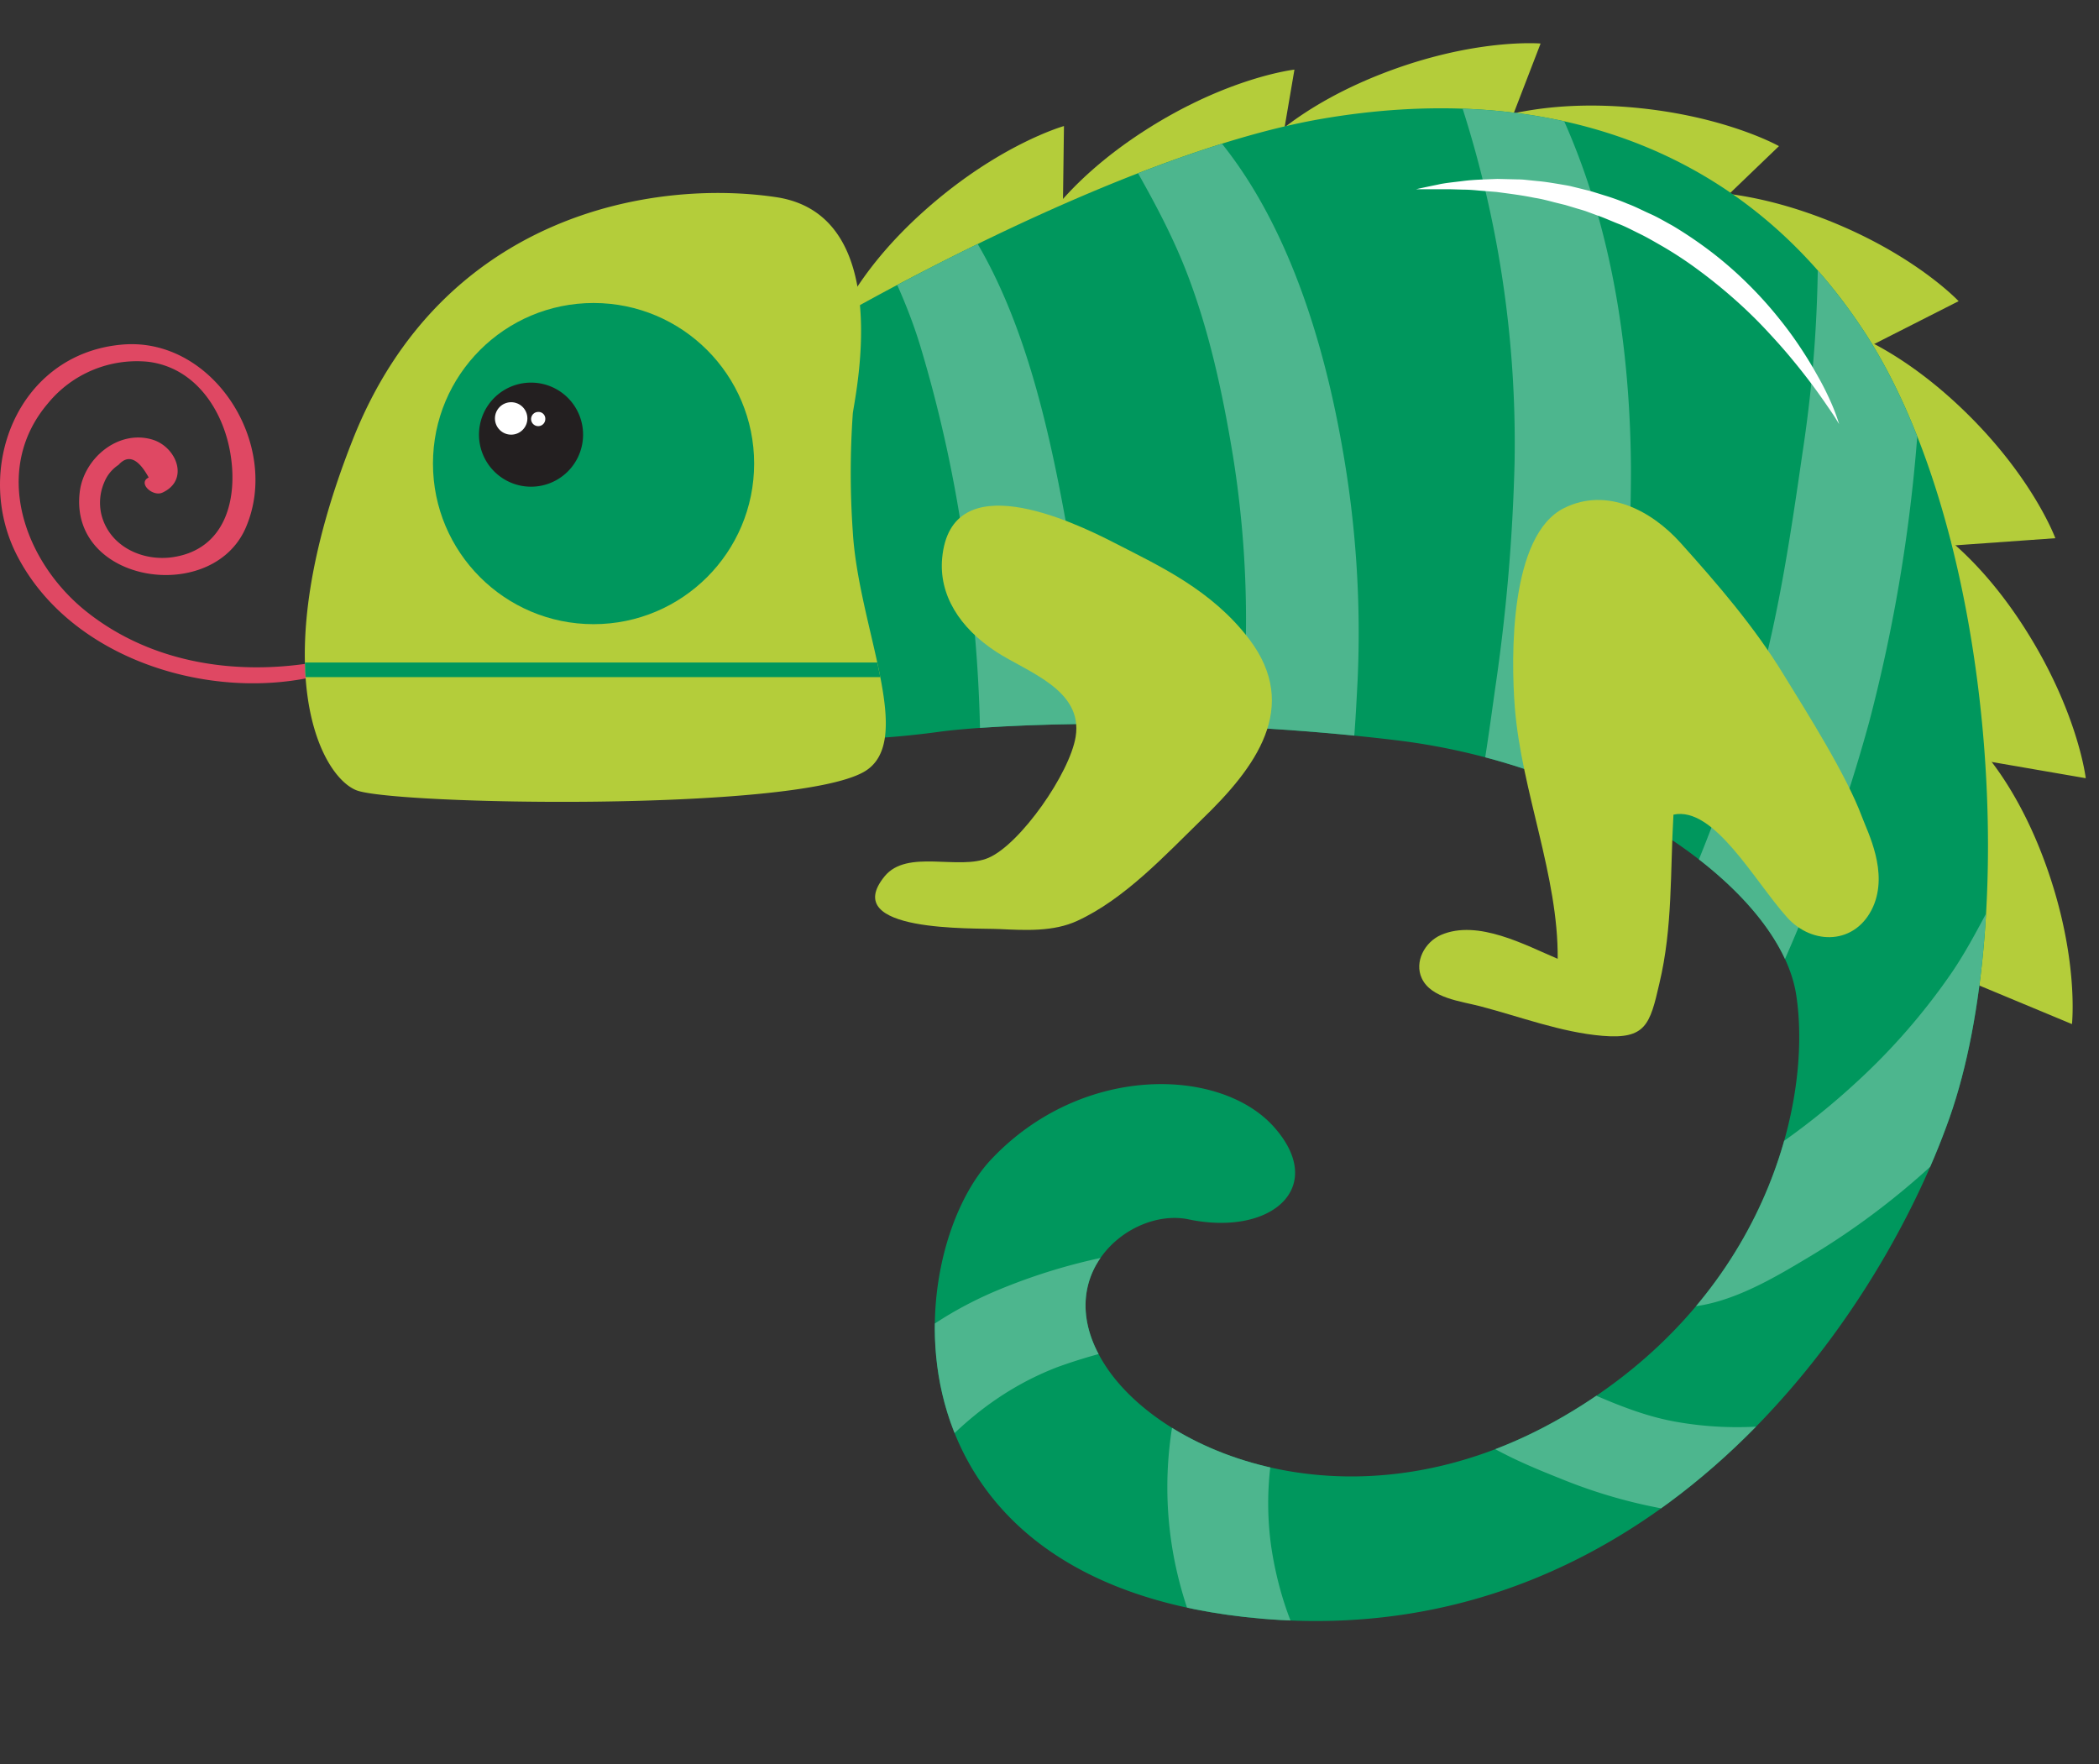 <svg xmlns="http://www.w3.org/2000/svg" xmlns:xlink="http://www.w3.org/1999/xlink" viewBox="0 0 310.56 261.01"><rect x="0" y="0" width="310.56" height="261.01" fill="#333333" stroke="none"/><defs><clipPath id="a"><path d="M121.58,48.34s43.33-25.52,74.11-30.78S256.85,20,275.88,49.15,299,135.42,288.44,165.39s-44.15,79-101.66,74.11-53.46-53.86-40.09-68,33.75-13.63,41.71-4.86c8.12,9-.27,16.34-12.55,13.77-8.72-1.82-21.06,8.51-12.15,21.87s37.66,24.71,67.63,7.29,36.86-46.57,34.43-62.37-28.76-34-59.13-37.67-59.54-2.43-68-1.21A133.82,133.82,0,0,1,122,109.49Z" fill="#00975d"/></clipPath><clipPath id="b"><path d="M126.17,61.3c0-1.35,6.75-29.43-11.34-32.13S65.41,31.6,52.18,65.08s-4.86,49.68.54,51.84,64.54,3.24,75.07-2.7c7.86-4.44-.81-21.33-1.62-35.64A125.44,125.44,0,0,1,126.17,61.3Z" fill="#b4cd3a"/></clipPath></defs><title>qaAsset 4</title><path d="M123.4,49s2.63-8.31,13.57-18,20.45-12.35,20.45-12.35l-.2,15.19s-17.62,7.29-22.68,10.33A57.26,57.26,0,0,1,123.4,49Z" fill="#b4cd3a"/><path d="M153.2,35s3.89-7.79,16.2-15.7,22.12-9,22.12-9l-2.56,15S170.43,29.74,165,32A56.58,56.58,0,0,1,153.2,35Z" fill="#b4cd3a"/><path d="M185.47,23.1s5.35-6.87,19-12.19,23.47-4.47,23.47-4.47l-5.46,14.17s-19.06.71-24.86,1.8A56.56,56.56,0,0,1,185.47,23.1Z" fill="#b4cd3a"/><path d="M217.69,18.78s7.75-4,22.35-3,23.17,5.84,23.17,5.84L252.27,32.13S234.7,24.73,229,23.27A56.69,56.69,0,0,1,217.69,18.78Z" fill="#b4cd3a"/><path d="M247.09,28.54s8.58-1.53,22.27,3.64,20.43,12.38,20.43,12.38l-13.54,6.87s-14.64-12.21-19.68-15.29A56.69,56.69,0,0,1,247.09,28.54Z" fill="#b4cd3a"/><path d="M271,48.29s8.49,1.93,19.1,12,14,19.34,14,19.34l-15.16,1.08S280.19,63.77,276.74,59A56.43,56.43,0,0,1,271,48.29Z" fill="#b4cd3a"/><path d="M283.94,76.74S291.73,80.65,299.6,93s9,22.14,9,22.14l-15-2.59S289.19,94,287,88.5A56.92,56.92,0,0,1,283.94,76.74Z" fill="#b4cd3a"/><path d="M291,108.65s6.73,5.53,11.69,19.29,3.87,23.58,3.87,23.58l-14-5.83s-.23-19.07-1.17-24.9A57,57,0,0,1,291,108.65Z" fill="#b4cd3a"/><path d="M121.58,48.34s43.33-25.52,74.11-30.78S256.85,20,275.88,49.15,299,135.42,288.44,165.39s-44.15,79-101.66,74.11-53.46-53.86-40.09-68,33.75-13.63,41.71-4.86c8.12,9-.27,16.34-12.55,13.77-8.72-1.82-21.06,8.51-12.15,21.87s37.66,24.71,67.63,7.29,36.86-46.57,34.43-62.37-28.76-34-59.13-37.67-59.54-2.43-68-1.21A133.82,133.82,0,0,1,122,109.49Z" fill="#00975d"/><g clip-path="url(#a)"><path d="M125,27.15c4.32,7.86,8.49,15.31,11.15,24a199,199,0,0,1,6.21,27.62A212.23,212.23,0,0,1,145,107.85a90.78,90.78,0,0,1-.49,14c-.6,4.39-2.35,8.08-.22,12.28,1.39,2.75,4.64,3.83,7.51,3.37,10.18-1.61,9.19-17.75,9.14-25.35a198.07,198.07,0,0,0-3-33.59c-3.39-18.93-8.76-43.5-24.77-56-3.42-2.68-11.09-.7-8.17,4.61Z" fill="#4db68e"/><path d="M163.43,17c4.32,7.62,8.86,14.9,12.07,23.11,3.41,8.74,5.4,18.09,6.92,27.32a152.74,152.74,0,0,1,1.84,29.67q-.24,7.92-1.25,15.78c-.68,5.19-1.63,10.23-.9,15.47.59,4.28,8.86,8,11.76,3.88,6-8.62,6.46-21.42,7-31.64a156,156,0,0,0-2.25-34.25c-3.3-19-10.7-42.07-27-53.95-3.39-2.48-11.22-.77-8.17,4.61Z" fill="#4db68e"/><path d="M212.94,6.32a162.48,162.48,0,0,1,11.15,62.15,275.11,275.11,0,0,1-2.91,33.66c-.78,5.6-1.54,11.22-2.63,16.77-1,5.23-3.78,11.08-2.29,16.39,1.25,4.44,6.23,6.28,10.27,4.6,5.78-2.39,7.44-9.14,8.75-14.7,1.43-6.06,2.35-12.27,3.23-18.43a251.32,251.32,0,0,0,2.8-37.57c-.18-23.56-4.87-47.21-18.62-66.71-3.27-4.62-12.22-2.47-9.75,3.84Z" fill="#4db68e"/><path d="M268.94,33.6a197,197,0,0,1-2.23,33.27c-1.68,11.61-3.39,23.26-6.47,34.58a257.23,257.23,0,0,1-11.36,31.62A109.91,109.91,0,0,1,242.53,146c-2.59,4.44-5.91,8.18-7,13.3-.93,4.38,5.35,7.08,8.71,6.31,10.59-2.43,16-14.81,19.93-23.88a254.66,254.66,0,0,0,12.39-34.92,238.26,238.26,0,0,0,6.59-36.43c1.28-12.63,1.77-24.91-3.14-36.83-1.58-3.83-11.21-5.67-11.06.1Z" fill="#4db68e"/><path d="M299.47,125.68c-4.1,5.74-6.71,12.37-10.69,18.21a94.56,94.56,0,0,1-14.12,16.24A106.93,106.93,0,0,1,257.57,173a74.1,74.1,0,0,1-9.86,5.28c-3.4,1.4-6.74,2.19-9.59,4.61-3.48,2.95.52,7.72,3.27,9,8.83,4.26,18.19-1.07,25.78-5.62a111.83,111.83,0,0,0,19.4-14.55,99.17,99.17,0,0,0,15.28-18.47c4.25-6.62,8.54-14.59,8.7-22.62.1-4.56-7.83-9.51-11.08-5Z" fill="#4db68e"/><path d="M277.68,206.85a51.73,51.73,0,0,1-29.83,3.49c-11.09-2-20.47-9.52-31.61-10.61-4.73-.46-6.17,4.87-3.58,8,4.51,5.41,11.87,8.51,18.28,11.06a76.6,76.6,0,0,0,21.4,5.32c11.52,1,28.25,1.06,35-10.2,3.18-5.32-6-8.58-9.64-7.05Z" fill="#4db68e"/><path d="M200.41,253.09c-7.41-5.54-11.07-15.61-12.35-24.43a46.3,46.3,0,0,1,.25-14.1c.78-4.74,3.52-10.35,2-15.05a6.43,6.43,0,0,0-8.73-3.92c-5.88,2.49-7.5,11-8.32,16.66a56,56,0,0,0,.59,19c2.48,12,9.13,25.24,21.46,29.37,5.38,1.81,10.7-3.35,5.08-7.55Z" fill="#4db68e"/><path d="M133.61,220.83c6-8.22,13.22-14.85,22.82-18.55a78.24,78.24,0,0,1,16.39-4c5.45-.83,10.92-1.08,15.23-4.92,2.62-2.33-.28-6.14-2.58-7.14-6.29-2.75-12.78-1.92-19.34-.74a86.82,86.82,0,0,0-19.38,5.78c-10.23,4.48-20.44,12.39-23.62,23.5-1.45,5.08,6.94,11,10.48,6.11Z" fill="#4db68e"/></g><path d="M46,98.1C34.34,99.93,22,97.94,12.58,90.32,3.48,82.93-1.25,69.45,7.11,59.66a17,17,0,0,1,14.75-6.14c6.92.81,11.08,7,12.2,13.42,1.19,6.8-.65,14.31-8.45,15.49-4.52.68-9.46-1.58-10.62-6.35a7.61,7.61,0,0,1,.44-4.73,5.56,5.56,0,0,1,2.11-2.57Q19.67,66.4,22,70.65c-1.67.8.57,2.87,2,2.25,4.1-1.85,2.12-6.81-1.49-7.87-5.08-1.49-10.16,2.84-10.72,7.83C10.25,86.33,31.4,89.53,36.36,78.08,41.68,65.79,31.48,49.67,17.91,51,2.56,52.44-4.09,69.53,2.59,82.32,10.55,97.58,31.07,103.83,47,100c1.48-.36.14-2.06-1-1.88Z" fill="#df4863"/><path d="M126.17,61.3c0-1.35,6.75-29.43-11.34-32.13S65.41,31.6,52.18,65.08s-4.86,49.68.54,51.84,64.54,3.24,75.07-2.7c7.86-4.44-.81-21.33-1.62-35.64A125.44,125.44,0,0,1,126.17,61.3Z" fill="#b4cd3a"/><g clip-path="url(#b)"><rect x="39.76" y="98.02" width="92.34" height="2.16" fill="#00975d"/></g><circle cx="87.82" cy="68.59" r="23.76" fill="#00975d"/><path d="M86.27,64.31a7.7,7.7,0,1,1-7.69-7.7A7.69,7.69,0,0,1,86.27,64.31Z" fill="#231f20"/><circle cx="75.63" cy="61.91" r="2.4" fill="#fff"/><path d="M80.68,62a1.05,1.05,0,1,1-1.05-1.05A1,1,0,0,1,80.68,62Z" fill="#fff"/><path d="M164.91,80.33C158.46,77,140.7,68.7,139.4,82.56c-.51,5.42,2.56,10.33,8,13.88,4.61,3,12.87,5.6,11.75,12.56-.87,5.42-8.17,15.87-12.87,17.91-4.42,1.92-12.06-1.35-15.4,2.75-6.81,8.35,13.18,7.62,17,7.8s8,.42,11.54-1.23c7-3.23,13-9.73,18.41-15,7.94-7.65,14.62-16.6,7-26.66C179.27,87.27,171.6,83.77,164.91,80.33Z" fill="#b4cd3a"/><path d="M275.48,120.83c-2.29-6.16-8-15.2-11.61-21.06-4.32-7.07-9.7-13.3-15.21-19.44-4.26-4.75-10.9-8.32-17.24-5.16-8.07,4-7.88,22-7.29,29.55,1,12.37,6.45,24.9,6.34,37.14-4.75-2-11.8-5.88-17.24-3.54-2.44,1.05-4,4-2.87,6.42,1.35,2.95,5.81,3.4,8.64,4.14,5.9,1.54,12,3.87,18.12,4.38,6.37.52,7-1.66,8.39-7.73,2-8.36,1.59-16.55,2.09-25,6-1.28,11.93,9.76,16.81,15.2,3.75,4.17,10.18,4.1,12.73-1.58C279.41,129,276.36,123.19,275.48,120.83Z" fill="#b4cd3a"/><path d="M272.11,62.75l-.45-.74c-.3-.48-.76-1.17-1.34-2-1.18-1.74-2.93-4.16-5.21-6.9-1.13-1.38-2.42-2.81-3.8-4.29s-2.94-3-4.56-4.44-3.4-2.9-5.25-4.27a56.57,56.57,0,0,0-5.81-3.83c-1-.57-2-1.16-3.07-1.68s-2.06-1.06-3.13-1.47-2.1-.9-3.17-1.26l-1.57-.58c-.53-.19-1.06-.33-1.59-.49l-1.56-.47-1.55-.38c-1-.26-2-.53-3-.68-2-.41-3.88-.63-5.64-.87l-2.54-.2c-.81-.08-1.58-.14-2.31-.14l-2-.06-.91,0h-.83c-2.09,0-3.31,0-3.31,0s1.17-.27,3.25-.69c1-.24,2.32-.35,3.79-.54s3.15-.22,5-.3l2.87.07a12.71,12.71,0,0,1,1.5.09l1.56.16c1,.08,2.12.27,3.22.45.55.1,1.1.18,1.66.3l1.67.41c.56.15,1.13.27,1.69.44l1.7.53a33.79,33.79,0,0,1,3.4,1.23c1.14.42,2.22,1,3.35,1.5s2.19,1.14,3.28,1.73a61.4,61.4,0,0,1,6.08,4.15,56.7,56.7,0,0,1,5.32,4.71,58.18,58.18,0,0,1,4.42,4.94,55.59,55.59,0,0,1,3.46,4.78c1,1.52,1.84,3,2.55,4.28s1.26,2.47,1.69,3.44A27.87,27.87,0,0,1,272.11,62.75Z" fill="#fff"/></svg>
